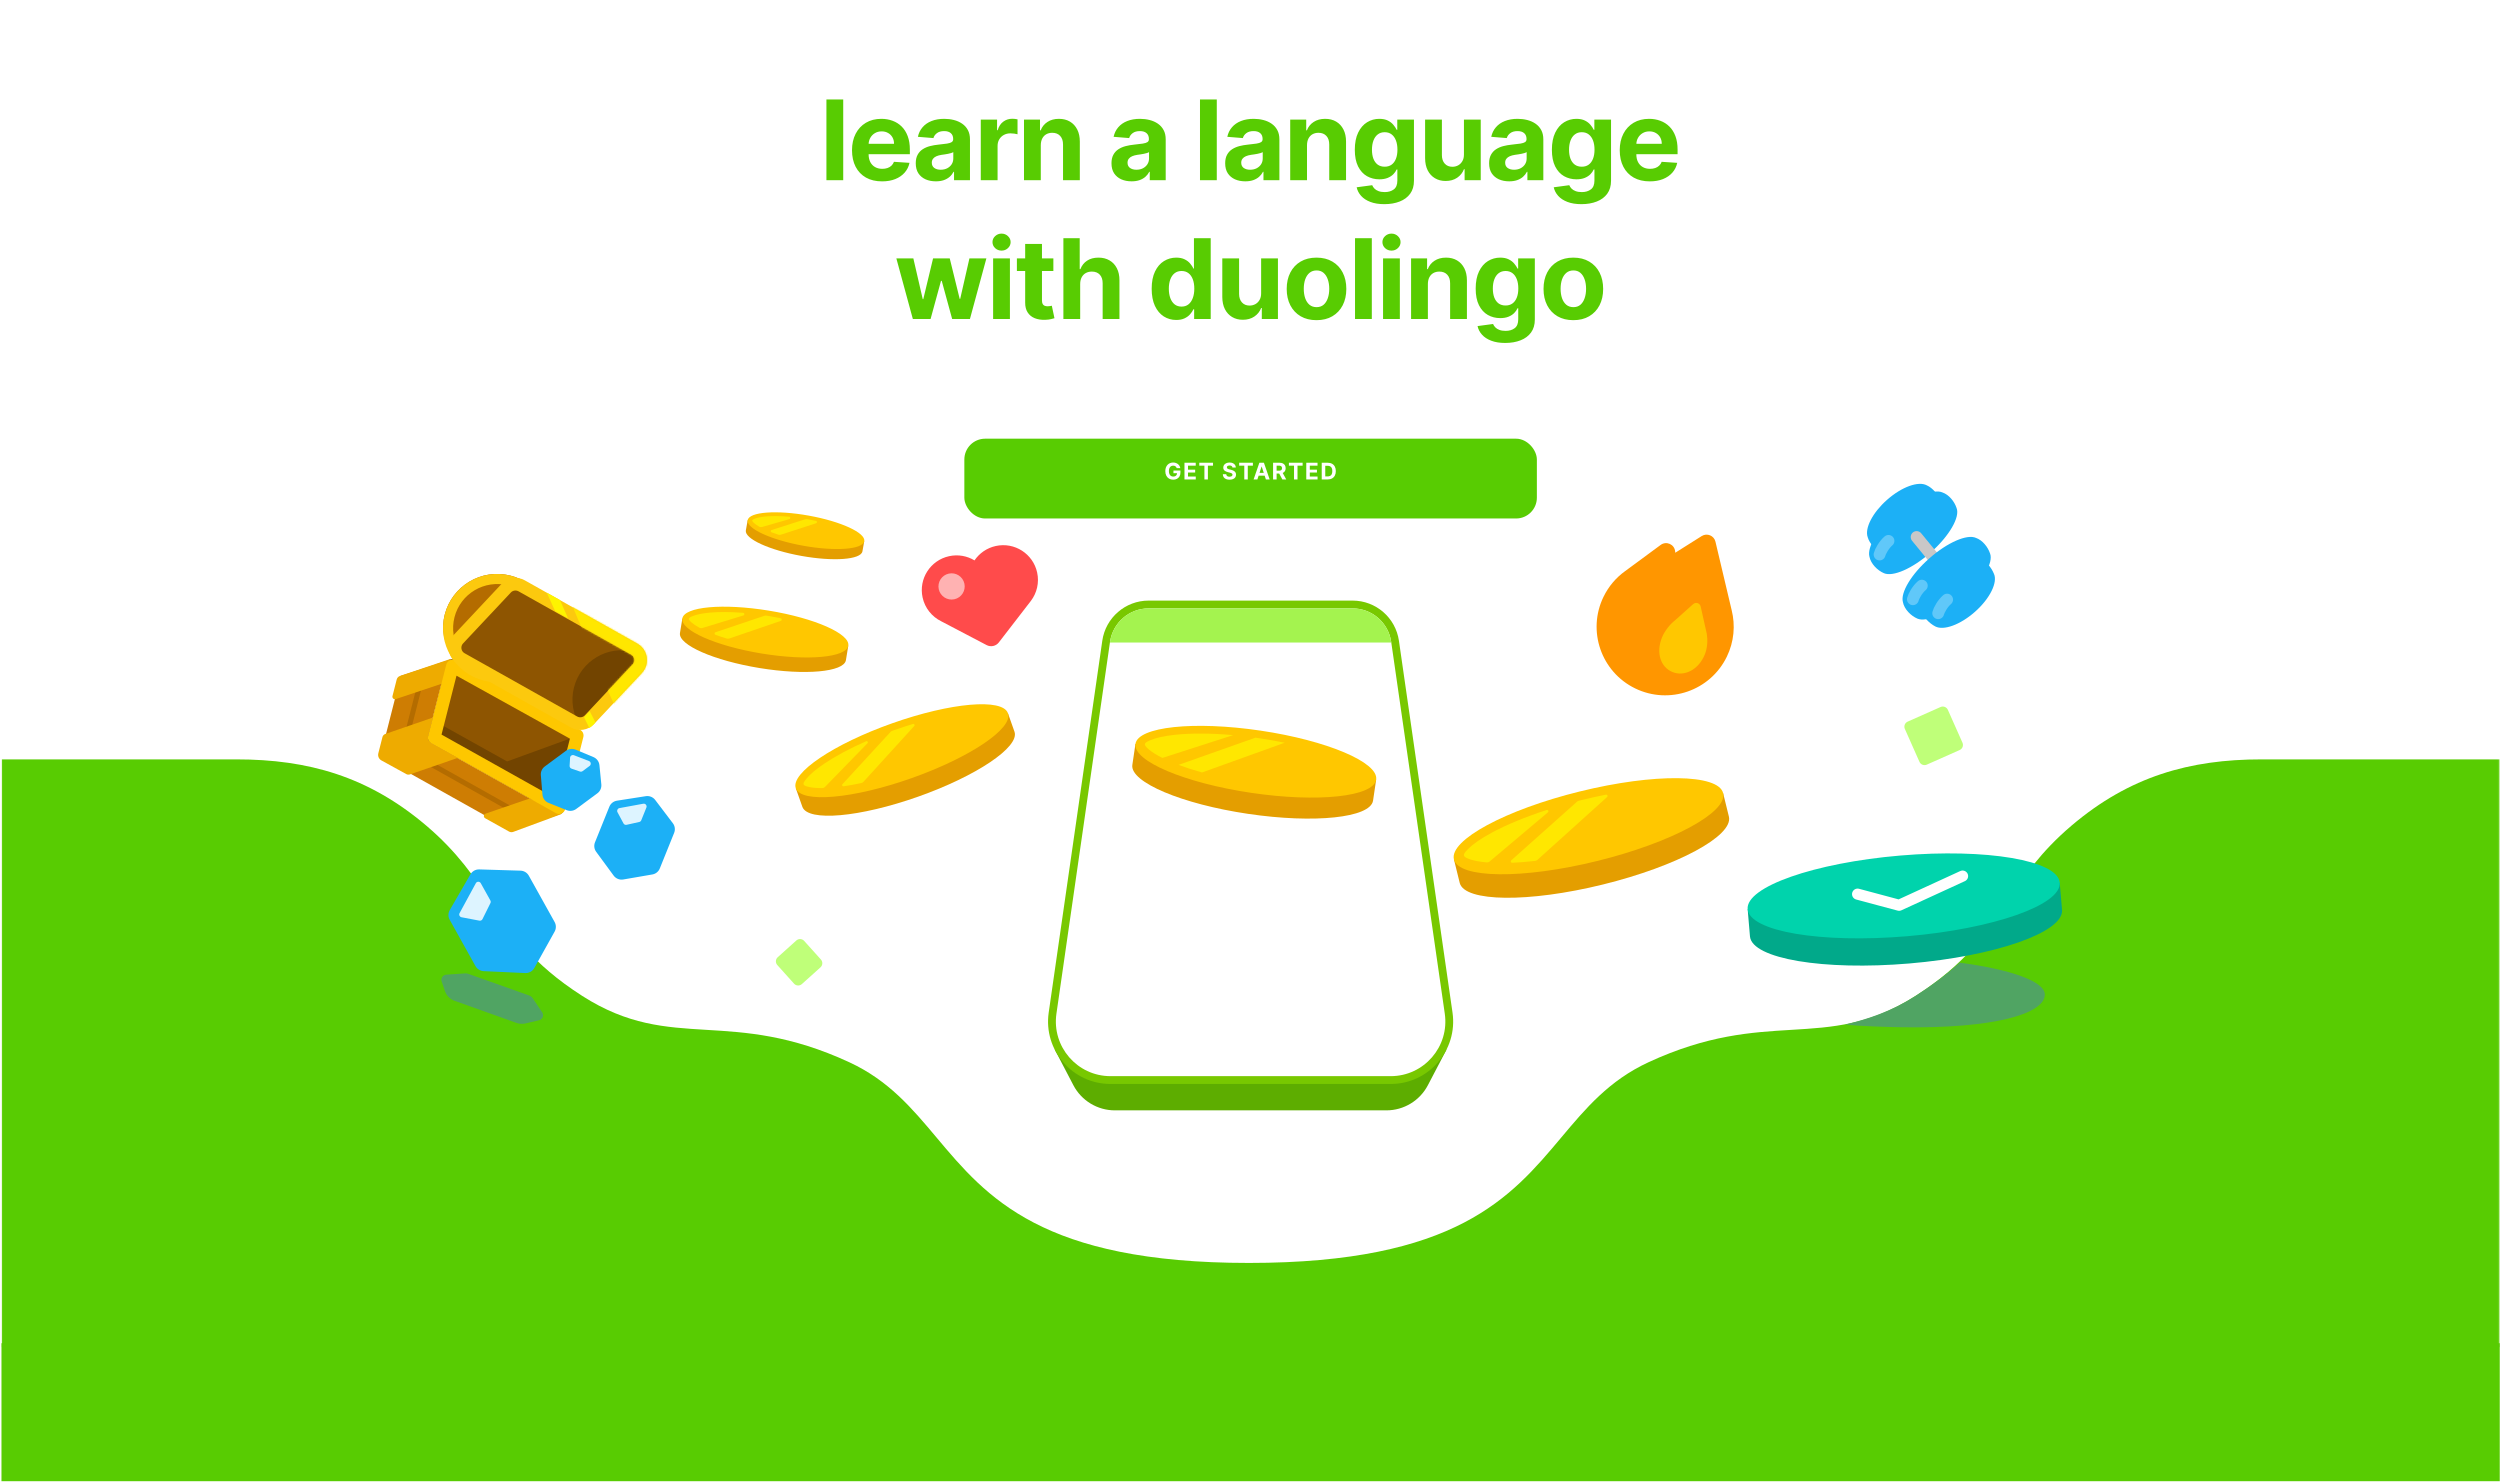 <svg width="1441" height="854" viewBox="0 0 1441 854" fill="none" xmlns="http://www.w3.org/2000/svg">
<g clip-path="url(#clip0_2001_7378)">
<path d="M486.032 57.314V103.86H476.351V57.314H486.032ZM508.417 104.542C504.826 104.542 501.735 103.814 499.145 102.36C496.569 100.89 494.584 98.814 493.19 96.133C491.796 93.436 491.099 90.246 491.099 86.564C491.099 82.974 491.796 79.822 493.19 77.11C494.584 74.398 496.546 72.284 499.076 70.769C501.622 69.254 504.607 68.496 508.031 68.496C510.334 68.496 512.478 68.867 514.463 69.61C516.463 70.337 518.205 71.436 519.69 72.905C521.19 74.375 522.357 76.224 523.19 78.451C524.023 80.663 524.44 83.254 524.44 86.224V88.883H494.963V82.883H515.326C515.326 81.489 515.023 80.254 514.417 79.178C513.811 78.102 512.97 77.261 511.895 76.655C510.834 76.034 509.599 75.724 508.19 75.724C506.72 75.724 505.417 76.064 504.281 76.746C503.16 77.413 502.281 78.314 501.645 79.451C501.008 80.572 500.682 81.822 500.667 83.201V88.905C500.667 90.633 500.985 92.125 501.622 93.383C502.273 94.64 503.19 95.61 504.372 96.292C505.554 96.974 506.955 97.314 508.576 97.314C509.652 97.314 510.637 97.163 511.531 96.86C512.425 96.557 513.19 96.102 513.826 95.496C514.463 94.89 514.948 94.148 515.281 93.269L524.235 93.86C523.781 96.011 522.849 97.89 521.44 99.496C520.046 101.087 518.243 102.33 516.031 103.223C513.834 104.102 511.296 104.542 508.417 104.542ZM539.433 104.519C537.205 104.519 535.221 104.133 533.478 103.36C531.736 102.572 530.357 101.413 529.342 99.883C528.342 98.337 527.842 96.413 527.842 94.11C527.842 92.171 528.198 90.542 528.91 89.224C529.622 87.905 530.592 86.845 531.819 86.042C533.046 85.239 534.44 84.633 536.001 84.224C537.577 83.814 539.228 83.526 540.955 83.36C542.986 83.148 544.622 82.951 545.865 82.769C547.107 82.572 548.008 82.284 548.569 81.905C549.13 81.526 549.41 80.966 549.41 80.224V80.087C549.41 78.648 548.955 77.534 548.046 76.746C547.152 75.958 545.88 75.564 544.228 75.564C542.486 75.564 541.099 75.951 540.069 76.724C539.039 77.481 538.357 78.436 538.024 79.587L529.069 78.86C529.524 76.739 530.418 74.905 531.751 73.36C533.084 71.799 534.804 70.602 536.91 69.769C539.031 68.921 541.486 68.496 544.274 68.496C546.213 68.496 548.069 68.724 549.842 69.178C551.63 69.633 553.213 70.337 554.592 71.292C555.986 72.246 557.084 73.474 557.887 74.974C558.69 76.458 559.092 78.239 559.092 80.314V103.86H549.91V99.019H549.637C549.077 100.11 548.327 101.072 547.387 101.905C546.448 102.723 545.319 103.367 544.001 103.837C542.683 104.292 541.16 104.519 539.433 104.519ZM542.205 97.837C543.63 97.837 544.887 97.557 545.978 96.996C547.069 96.421 547.925 95.648 548.546 94.678C549.168 93.708 549.478 92.61 549.478 91.383V87.678C549.175 87.875 548.758 88.057 548.228 88.224C547.713 88.375 547.13 88.519 546.478 88.655C545.827 88.776 545.175 88.89 544.524 88.996C543.872 89.087 543.281 89.171 542.751 89.246C541.615 89.413 540.622 89.678 539.774 90.042C538.925 90.405 538.266 90.898 537.796 91.519C537.327 92.125 537.092 92.883 537.092 93.792C537.092 95.11 537.569 96.117 538.524 96.814C539.493 97.496 540.721 97.837 542.205 97.837ZM565.323 103.86V68.951H574.71V75.042H575.073C575.71 72.875 576.778 71.239 578.278 70.133C579.778 69.011 581.505 68.451 583.46 68.451C583.944 68.451 584.467 68.481 585.028 68.542C585.588 68.602 586.081 68.686 586.505 68.792V77.383C586.05 77.246 585.422 77.125 584.619 77.019C583.816 76.913 583.081 76.86 582.414 76.86C580.99 76.86 579.717 77.171 578.596 77.792C577.49 78.398 576.611 79.246 575.96 80.337C575.323 81.428 575.005 82.686 575.005 84.11V103.86H565.323ZM599.912 83.678V103.86H590.231V68.951H599.458V75.11H599.867C600.64 73.08 601.935 71.474 603.753 70.292C605.572 69.095 607.776 68.496 610.367 68.496C612.791 68.496 614.905 69.026 616.708 70.087C618.511 71.148 619.912 72.663 620.912 74.633C621.912 76.587 622.412 78.921 622.412 81.633V103.86H612.731V83.36C612.746 81.224 612.2 79.557 611.094 78.36C609.988 77.148 608.466 76.542 606.526 76.542C605.223 76.542 604.072 76.822 603.072 77.383C602.087 77.943 601.314 78.761 600.753 79.837C600.208 80.898 599.928 82.178 599.912 83.678ZM652.25 104.519C650.023 104.519 648.038 104.133 646.296 103.36C644.553 102.572 643.174 101.413 642.159 99.883C641.159 98.337 640.659 96.413 640.659 94.11C640.659 92.171 641.015 90.542 641.727 89.224C642.44 87.905 643.409 86.845 644.637 86.042C645.864 85.239 647.258 84.633 648.818 84.224C650.394 83.814 652.046 83.526 653.773 83.36C655.803 83.148 657.44 82.951 658.682 82.769C659.924 82.572 660.826 82.284 661.387 81.905C661.947 81.526 662.227 80.966 662.227 80.224V80.087C662.227 78.648 661.773 77.534 660.864 76.746C659.97 75.958 658.697 75.564 657.046 75.564C655.303 75.564 653.917 75.951 652.887 76.724C651.856 77.481 651.174 78.436 650.841 79.587L641.887 78.86C642.341 76.739 643.235 74.905 644.568 73.36C645.902 71.799 647.621 70.602 649.727 69.769C651.849 68.921 654.303 68.496 657.091 68.496C659.031 68.496 660.887 68.724 662.659 69.178C664.447 69.633 666.031 70.337 667.409 71.292C668.803 72.246 669.902 73.474 670.705 74.974C671.508 76.458 671.909 78.239 671.909 80.314V103.86H662.727V99.019H662.455C661.894 100.11 661.144 101.072 660.205 101.905C659.265 102.723 658.137 103.367 656.818 103.837C655.5 104.292 653.977 104.519 652.25 104.519ZM655.023 97.837C656.447 97.837 657.705 97.557 658.796 96.996C659.887 96.421 660.743 95.648 661.364 94.678C661.985 93.708 662.296 92.61 662.296 91.383V87.678C661.993 87.875 661.576 88.057 661.046 88.224C660.531 88.375 659.947 88.519 659.296 88.655C658.644 88.776 657.993 88.89 657.341 88.996C656.69 89.087 656.099 89.171 655.568 89.246C654.432 89.413 653.44 89.678 652.591 90.042C651.743 90.405 651.084 90.898 650.614 91.519C650.144 92.125 649.909 92.883 649.909 93.792C649.909 95.11 650.387 96.117 651.341 96.814C652.311 97.496 653.538 97.837 655.023 97.837ZM701.355 57.314V103.86H691.673V57.314H701.355ZM717.785 104.519C715.558 104.519 713.573 104.133 711.831 103.36C710.088 102.572 708.709 101.413 707.694 99.883C706.694 98.337 706.194 96.413 706.194 94.11C706.194 92.171 706.55 90.542 707.262 89.224C707.975 87.905 708.944 86.845 710.172 86.042C711.399 85.239 712.793 84.633 714.353 84.224C715.929 83.814 717.581 83.526 719.308 83.36C721.338 83.148 722.975 82.951 724.217 82.769C725.459 82.572 726.361 82.284 726.922 81.905C727.482 81.526 727.762 80.966 727.762 80.224V80.087C727.762 78.648 727.308 77.534 726.399 76.746C725.505 75.958 724.232 75.564 722.581 75.564C720.838 75.564 719.452 75.951 718.422 76.724C717.391 77.481 716.709 78.436 716.376 79.587L707.422 78.86C707.876 76.739 708.77 74.905 710.103 73.36C711.437 71.799 713.156 70.602 715.262 69.769C717.384 68.921 719.838 68.496 722.626 68.496C724.566 68.496 726.422 68.724 728.194 69.178C729.982 69.633 731.566 70.337 732.944 71.292C734.338 72.246 735.437 73.474 736.24 74.974C737.043 76.458 737.444 78.239 737.444 80.314V103.86H728.262V99.019H727.99C727.429 100.11 726.679 101.072 725.74 101.905C724.8 102.723 723.672 103.367 722.353 103.837C721.035 104.292 719.512 104.519 717.785 104.519ZM720.558 97.837C721.982 97.837 723.24 97.557 724.331 96.996C725.422 96.421 726.278 95.648 726.899 94.678C727.52 93.708 727.831 92.61 727.831 91.383V87.678C727.528 87.875 727.111 88.057 726.581 88.224C726.066 88.375 725.482 88.519 724.831 88.655C724.179 88.776 723.528 88.89 722.876 88.996C722.225 89.087 721.634 89.171 721.103 89.246C719.967 89.413 718.975 89.678 718.126 90.042C717.278 90.405 716.619 90.898 716.149 91.519C715.679 92.125 715.444 92.883 715.444 93.792C715.444 95.11 715.922 96.117 716.876 96.814C717.846 97.496 719.073 97.837 720.558 97.837ZM753.357 83.678V103.86H743.676V68.951H752.903V75.11H753.312C754.085 73.08 755.38 71.474 757.198 70.292C759.017 69.095 761.221 68.496 763.812 68.496C766.236 68.496 768.35 69.026 770.153 70.087C771.956 71.148 773.357 72.663 774.357 74.633C775.357 76.587 775.857 78.921 775.857 81.633V103.86H766.176V83.36C766.191 81.224 765.645 79.557 764.539 78.36C763.433 77.148 761.911 76.542 759.971 76.542C758.668 76.542 757.517 76.822 756.517 77.383C755.532 77.943 754.759 78.761 754.198 79.837C753.653 80.898 753.373 82.178 753.357 83.678ZM797.935 117.678C794.799 117.678 792.11 117.246 789.867 116.383C787.64 115.534 785.867 114.375 784.549 112.905C783.231 111.436 782.375 109.784 781.981 107.951L790.935 106.746C791.208 107.443 791.64 108.095 792.231 108.701C792.822 109.307 793.602 109.792 794.572 110.155C795.557 110.534 796.754 110.723 798.163 110.723C800.269 110.723 802.004 110.208 803.367 109.178C804.746 108.163 805.435 106.458 805.435 104.064V97.678H805.026C804.602 98.648 803.966 99.564 803.117 100.428C802.269 101.292 801.178 101.996 799.845 102.542C798.511 103.087 796.92 103.36 795.072 103.36C792.451 103.36 790.064 102.754 787.913 101.542C785.776 100.314 784.072 98.443 782.799 95.928C781.542 93.398 780.913 90.201 780.913 86.337C780.913 82.383 781.557 79.08 782.845 76.428C784.132 73.776 785.845 71.792 787.981 70.474C790.132 69.155 792.488 68.496 795.049 68.496C797.004 68.496 798.64 68.83 799.958 69.496C801.276 70.148 802.337 70.966 803.14 71.951C803.958 72.921 804.587 73.875 805.026 74.814H805.39V68.951H815.004V104.201C815.004 107.17 814.276 109.655 812.822 111.655C811.367 113.655 809.352 115.155 806.776 116.155C804.216 117.17 801.269 117.678 797.935 117.678ZM798.14 96.087C799.701 96.087 801.019 95.701 802.095 94.928C803.185 94.14 804.019 93.019 804.595 91.564C805.185 90.095 805.481 88.337 805.481 86.292C805.481 84.246 805.193 82.474 804.617 80.974C804.042 79.458 803.208 78.284 802.117 77.451C801.026 76.617 799.701 76.201 798.14 76.201C796.549 76.201 795.208 76.633 794.117 77.496C793.026 78.345 792.201 79.526 791.64 81.042C791.079 82.557 790.799 84.307 790.799 86.292C790.799 88.307 791.079 90.049 791.64 91.519C792.216 92.974 793.042 94.102 794.117 94.905C795.208 95.693 796.549 96.087 798.14 96.087ZM843.815 88.996V68.951H853.496V103.86H844.201V97.519H843.837C843.049 99.564 841.739 101.208 839.905 102.451C838.087 103.693 835.868 104.314 833.246 104.314C830.913 104.314 828.86 103.784 827.087 102.723C825.315 101.663 823.928 100.155 822.928 98.201C821.943 96.246 821.443 93.905 821.428 91.178V68.951H831.11V89.451C831.125 91.511 831.678 93.14 832.769 94.337C833.86 95.534 835.322 96.133 837.155 96.133C838.322 96.133 839.413 95.867 840.428 95.337C841.443 94.792 842.262 93.989 842.883 92.928C843.519 91.867 843.83 90.557 843.815 88.996ZM869.915 104.519C867.688 104.519 865.703 104.133 863.961 103.36C862.218 102.572 860.839 101.413 859.824 99.883C858.824 98.337 858.324 96.413 858.324 94.11C858.324 92.171 858.68 90.542 859.392 89.224C860.105 87.905 861.074 86.845 862.302 86.042C863.529 85.239 864.923 84.633 866.483 84.224C868.059 83.814 869.711 83.526 871.438 83.36C873.468 83.148 875.105 82.951 876.347 82.769C877.589 82.572 878.491 82.284 879.052 81.905C879.612 81.526 879.892 80.966 879.892 80.224V80.087C879.892 78.648 879.438 77.534 878.529 76.746C877.635 75.958 876.362 75.564 874.711 75.564C872.968 75.564 871.582 75.951 870.552 76.724C869.521 77.481 868.839 78.436 868.506 79.587L859.552 78.86C860.006 76.739 860.9 74.905 862.233 73.36C863.567 71.799 865.286 70.602 867.392 69.769C869.514 68.921 871.968 68.496 874.756 68.496C876.696 68.496 878.552 68.724 880.324 69.178C882.112 69.633 883.696 70.337 885.074 71.292C886.468 72.246 887.567 73.474 888.37 74.974C889.173 76.458 889.574 78.239 889.574 80.314V103.86H880.392V99.019H880.12C879.559 100.11 878.809 101.072 877.87 101.905C876.93 102.723 875.802 103.367 874.483 103.837C873.165 104.292 871.642 104.519 869.915 104.519ZM872.688 97.837C874.112 97.837 875.37 97.557 876.461 96.996C877.552 96.421 878.408 95.648 879.029 94.678C879.65 93.708 879.961 92.61 879.961 91.383V87.678C879.658 87.875 879.241 88.057 878.711 88.224C878.196 88.375 877.612 88.519 876.961 88.655C876.309 88.776 875.658 88.89 875.006 88.996C874.355 89.087 873.764 89.171 873.233 89.246C872.097 89.413 871.105 89.678 870.256 90.042C869.408 90.405 868.749 90.898 868.279 91.519C867.809 92.125 867.574 92.883 867.574 93.792C867.574 95.11 868.052 96.117 869.006 96.814C869.976 97.496 871.203 97.837 872.688 97.837ZM911.533 117.678C908.397 117.678 905.707 117.246 903.465 116.383C901.237 115.534 899.465 114.375 898.147 112.905C896.828 111.436 895.972 109.784 895.578 107.951L904.533 106.746C904.806 107.443 905.237 108.095 905.828 108.701C906.419 109.307 907.2 109.792 908.169 110.155C909.154 110.534 910.351 110.723 911.76 110.723C913.866 110.723 915.601 110.208 916.965 109.178C918.344 108.163 919.033 106.458 919.033 104.064V97.678H918.624C918.2 98.648 917.563 99.564 916.715 100.428C915.866 101.292 914.775 101.996 913.442 102.542C912.109 103.087 910.518 103.36 908.669 103.36C906.048 103.36 903.662 102.754 901.51 101.542C899.374 100.314 897.669 98.443 896.397 95.928C895.139 93.398 894.51 90.201 894.51 86.337C894.51 82.383 895.154 79.08 896.442 76.428C897.73 73.776 899.442 71.792 901.578 70.474C903.73 69.155 906.086 68.496 908.647 68.496C910.601 68.496 912.237 68.83 913.556 69.496C914.874 70.148 915.934 70.966 916.737 71.951C917.556 72.921 918.184 73.875 918.624 74.814H918.987V68.951H928.601V104.201C928.601 107.17 927.874 109.655 926.419 111.655C924.965 113.655 922.95 115.155 920.374 116.155C917.813 117.17 914.866 117.678 911.533 117.678ZM911.737 96.087C913.298 96.087 914.616 95.701 915.692 94.928C916.783 94.14 917.616 93.019 918.192 91.564C918.783 90.095 919.078 88.337 919.078 86.292C919.078 84.246 918.791 82.474 918.215 80.974C917.639 79.458 916.806 78.284 915.715 77.451C914.624 76.617 913.298 76.201 911.737 76.201C910.147 76.201 908.806 76.633 907.715 77.496C906.624 78.345 905.798 79.526 905.237 81.042C904.677 82.557 904.397 84.307 904.397 86.292C904.397 88.307 904.677 90.049 905.237 91.519C905.813 92.974 906.639 94.102 907.715 94.905C908.806 95.693 910.147 96.087 911.737 96.087ZM950.935 104.542C947.344 104.542 944.253 103.814 941.662 102.36C939.086 100.89 937.101 98.814 935.707 96.133C934.314 93.436 933.617 90.246 933.617 86.564C933.617 82.974 934.314 79.822 935.707 77.11C937.101 74.398 939.064 72.284 941.594 70.769C944.139 69.254 947.124 68.496 950.548 68.496C952.851 68.496 954.995 68.867 956.98 69.61C958.98 70.337 960.723 71.436 962.207 72.905C963.707 74.375 964.874 76.224 965.707 78.451C966.541 80.663 966.957 83.254 966.957 86.224V88.883H937.48V82.883H957.844C957.844 81.489 957.541 80.254 956.935 79.178C956.329 78.102 955.488 77.261 954.412 76.655C953.351 76.034 952.117 75.724 950.707 75.724C949.238 75.724 947.935 76.064 946.798 76.746C945.677 77.413 944.798 78.314 944.162 79.451C943.526 80.572 943.2 81.822 943.185 83.201V88.905C943.185 90.633 943.503 92.125 944.139 93.383C944.791 94.64 945.707 95.61 946.889 96.292C948.071 96.974 949.473 97.314 951.094 97.314C952.17 97.314 953.154 97.163 954.048 96.86C954.942 96.557 955.707 96.102 956.344 95.496C956.98 94.89 957.465 94.148 957.798 93.269L966.753 93.86C966.298 96.011 965.367 97.89 963.957 99.496C962.564 101.087 960.761 102.33 958.548 103.223C956.351 104.102 953.814 104.542 950.935 104.542Z" fill="#58CC02"/>
<path d="M526.161 183.86L516.661 148.951H526.456L531.865 172.405H532.184L537.82 148.951H547.434L553.161 172.269H553.456L558.775 148.951H568.547L559.07 183.86H548.82L542.82 161.905H542.388L536.388 183.86H526.161ZM572.432 183.86V148.951H582.114V183.86H572.432ZM577.296 144.451C575.856 144.451 574.621 143.973 573.591 143.019C572.576 142.049 572.068 140.89 572.068 139.542C572.068 138.208 572.576 137.064 573.591 136.11C574.621 135.14 575.856 134.655 577.296 134.655C578.735 134.655 579.962 135.14 580.977 136.11C582.008 137.064 582.523 138.208 582.523 139.542C582.523 140.89 582.008 142.049 580.977 143.019C579.962 143.973 578.735 144.451 577.296 144.451ZM607.158 148.951V156.223H586.135V148.951H607.158ZM590.908 140.587H600.59V173.133C600.59 174.027 600.726 174.723 600.999 175.223C601.271 175.708 601.65 176.049 602.135 176.246C602.635 176.443 603.211 176.542 603.862 176.542C604.317 176.542 604.771 176.504 605.226 176.428C605.68 176.337 606.029 176.269 606.271 176.223L607.794 183.428C607.309 183.58 606.627 183.754 605.749 183.951C604.87 184.163 603.802 184.292 602.544 184.337C600.211 184.428 598.165 184.117 596.408 183.405C594.665 182.693 593.309 181.587 592.34 180.087C591.37 178.587 590.893 176.693 590.908 174.405V140.587ZM622.616 163.678V183.86H612.935V137.314H622.344V155.11H622.753C623.541 153.049 624.813 151.436 626.571 150.269C628.328 149.087 630.533 148.496 633.185 148.496C635.609 148.496 637.722 149.027 639.525 150.087C641.344 151.133 642.753 152.64 643.753 154.61C644.768 156.564 645.268 158.905 645.253 161.633V183.86H635.571V163.36C635.586 161.208 635.041 159.534 633.935 158.337C632.844 157.14 631.313 156.542 629.344 156.542C628.025 156.542 626.859 156.822 625.844 157.383C624.844 157.943 624.056 158.761 623.48 159.837C622.919 160.898 622.632 162.178 622.616 163.678ZM677.988 184.428C675.337 184.428 672.935 183.746 670.784 182.383C668.647 181.004 666.95 178.981 665.693 176.314C664.45 173.633 663.829 170.345 663.829 166.451C663.829 162.451 664.473 159.125 665.761 156.473C667.049 153.807 668.761 151.814 670.897 150.496C673.049 149.163 675.405 148.496 677.965 148.496C679.92 148.496 681.549 148.83 682.852 149.496C684.17 150.148 685.231 150.966 686.034 151.951C686.852 152.92 687.473 153.875 687.897 154.814H688.193V137.314H697.852V183.86H688.306V178.269H687.897C687.443 179.239 686.799 180.201 685.965 181.155C685.147 182.095 684.079 182.875 682.761 183.496C681.458 184.117 679.867 184.428 677.988 184.428ZM681.056 176.723C682.617 176.723 683.935 176.299 685.011 175.451C686.102 174.587 686.935 173.383 687.511 171.837C688.102 170.292 688.397 168.481 688.397 166.405C688.397 164.33 688.109 162.527 687.534 160.996C686.958 159.466 686.125 158.284 685.034 157.451C683.943 156.617 682.617 156.201 681.056 156.201C679.465 156.201 678.125 156.633 677.034 157.496C675.943 158.36 675.117 159.557 674.556 161.087C673.996 162.617 673.715 164.39 673.715 166.405C673.715 168.436 673.996 170.231 674.556 171.792C675.132 173.337 675.958 174.549 677.034 175.428C678.125 176.292 679.465 176.723 681.056 176.723ZM726.918 168.996V148.951H736.6V183.86H727.305V177.519H726.941C726.153 179.564 724.843 181.208 723.009 182.451C721.191 183.693 718.971 184.314 716.35 184.314C714.017 184.314 711.964 183.784 710.191 182.723C708.418 181.663 707.032 180.155 706.032 178.201C705.047 176.246 704.547 173.905 704.532 171.178V148.951H714.214V169.451C714.229 171.511 714.782 173.14 715.873 174.337C716.964 175.534 718.426 176.133 720.259 176.133C721.426 176.133 722.517 175.867 723.532 175.337C724.547 174.792 725.365 173.989 725.987 172.928C726.623 171.867 726.934 170.557 726.918 168.996ZM758.837 184.542C755.307 184.542 752.254 183.792 749.678 182.292C747.118 180.777 745.14 178.67 743.746 175.973C742.352 173.261 741.655 170.117 741.655 166.542C741.655 162.936 742.352 159.784 743.746 157.087C745.14 154.375 747.118 152.269 749.678 150.769C752.254 149.254 755.307 148.496 758.837 148.496C762.368 148.496 765.413 149.254 767.974 150.769C770.549 152.269 772.534 154.375 773.928 157.087C775.322 159.784 776.019 162.936 776.019 166.542C776.019 170.117 775.322 173.261 773.928 175.973C772.534 178.67 770.549 180.777 767.974 182.292C765.413 183.792 762.368 184.542 758.837 184.542ZM758.883 177.042C760.489 177.042 761.83 176.587 762.905 175.678C763.981 174.754 764.792 173.496 765.337 171.905C765.898 170.314 766.178 168.504 766.178 166.473C766.178 164.443 765.898 162.633 765.337 161.042C764.792 159.451 763.981 158.193 762.905 157.269C761.83 156.345 760.489 155.883 758.883 155.883C757.262 155.883 755.898 156.345 754.792 157.269C753.701 158.193 752.875 159.451 752.315 161.042C751.769 162.633 751.496 164.443 751.496 166.473C751.496 168.504 751.769 170.314 752.315 171.905C752.875 173.496 753.701 174.754 754.792 175.678C755.898 176.587 757.262 177.042 758.883 177.042ZM790.716 137.314V183.86H781.035V137.314H790.716ZM797.192 183.86V148.951H806.874V183.86H797.192ZM802.056 144.451C800.616 144.451 799.381 143.973 798.351 143.019C797.336 142.049 796.828 140.89 796.828 139.542C796.828 138.208 797.336 137.064 798.351 136.11C799.381 135.14 800.616 134.655 802.056 134.655C803.495 134.655 804.722 135.14 805.738 136.11C806.768 137.064 807.283 138.208 807.283 139.542C807.283 140.89 806.768 142.049 805.738 143.019C804.722 143.973 803.495 144.451 802.056 144.451ZM823.031 163.678V183.86H813.35V148.951H822.577V155.11H822.986C823.759 153.08 825.054 151.473 826.872 150.292C828.69 149.095 830.895 148.496 833.486 148.496C835.91 148.496 838.024 149.027 839.827 150.087C841.63 151.148 843.031 152.663 844.031 154.633C845.031 156.587 845.531 158.92 845.531 161.633V183.86H835.85V163.36C835.865 161.223 835.319 159.557 834.213 158.36C833.107 157.148 831.584 156.542 829.645 156.542C828.342 156.542 827.19 156.822 826.19 157.383C825.206 157.943 824.433 158.761 823.872 159.837C823.327 160.898 823.047 162.178 823.031 163.678ZM867.609 197.678C864.473 197.678 861.784 197.246 859.541 196.383C857.314 195.534 855.541 194.375 854.223 192.905C852.905 191.436 852.049 189.784 851.655 187.951L860.609 186.746C860.882 187.443 861.314 188.095 861.905 188.701C862.496 189.307 863.276 189.792 864.246 190.155C865.231 190.534 866.428 190.723 867.837 190.723C869.943 190.723 871.678 190.208 873.041 189.178C874.42 188.163 875.109 186.458 875.109 184.064V177.678H874.7C874.276 178.648 873.64 179.564 872.791 180.428C871.943 181.292 870.852 181.996 869.518 182.542C868.185 183.087 866.594 183.36 864.746 183.36C862.124 183.36 859.738 182.754 857.587 181.542C855.45 180.314 853.746 178.443 852.473 175.928C851.215 173.398 850.587 170.201 850.587 166.337C850.587 162.383 851.231 159.08 852.518 156.428C853.806 153.777 855.518 151.792 857.655 150.473C859.806 149.155 862.162 148.496 864.723 148.496C866.678 148.496 868.314 148.83 869.632 149.496C870.95 150.148 872.011 150.966 872.814 151.951C873.632 152.92 874.261 153.875 874.7 154.814H875.064V148.951H884.678V184.201C884.678 187.17 883.95 189.655 882.496 191.655C881.041 193.655 879.026 195.155 876.45 196.155C873.89 197.17 870.943 197.678 867.609 197.678ZM867.814 176.087C869.374 176.087 870.693 175.701 871.768 174.928C872.859 174.14 873.693 173.019 874.268 171.564C874.859 170.095 875.155 168.337 875.155 166.292C875.155 164.246 874.867 162.473 874.291 160.973C873.715 159.458 872.882 158.284 871.791 157.451C870.7 156.617 869.374 156.201 867.814 156.201C866.223 156.201 864.882 156.633 863.791 157.496C862.7 158.345 861.874 159.527 861.314 161.042C860.753 162.557 860.473 164.307 860.473 166.292C860.473 168.307 860.753 170.049 861.314 171.519C861.89 172.973 862.715 174.102 863.791 174.905C864.882 175.693 866.223 176.087 867.814 176.087ZM906.875 184.542C903.344 184.542 900.291 183.792 897.716 182.292C895.155 180.777 893.178 178.67 891.784 175.973C890.39 173.261 889.693 170.117 889.693 166.542C889.693 162.936 890.39 159.784 891.784 157.087C893.178 154.375 895.155 152.269 897.716 150.769C900.291 149.254 903.344 148.496 906.875 148.496C910.405 148.496 913.451 149.254 916.011 150.769C918.587 152.269 920.572 154.375 921.966 157.087C923.36 159.784 924.057 162.936 924.057 166.542C924.057 170.117 923.36 173.261 921.966 175.973C920.572 178.67 918.587 180.777 916.011 182.292C913.451 183.792 910.405 184.542 906.875 184.542ZM906.92 177.042C908.526 177.042 909.867 176.587 910.943 175.678C912.019 174.754 912.829 173.496 913.375 171.905C913.935 170.314 914.216 168.504 914.216 166.473C914.216 164.443 913.935 162.633 913.375 161.042C912.829 159.451 912.019 158.193 910.943 157.269C909.867 156.345 908.526 155.883 906.92 155.883C905.299 155.883 903.935 156.345 902.829 157.269C901.738 158.193 900.913 159.451 900.352 161.042C899.807 162.633 899.534 164.443 899.534 166.473C899.534 168.504 899.807 170.314 900.352 171.905C900.913 173.496 901.738 174.754 902.829 175.678C903.935 176.587 905.299 177.042 906.92 177.042Z" fill="#58CC02"/>
<g filter="url(#filter0_d_2001_7378)">
<rect x="555.85" y="248.86" width="330" height="46" rx="12" fill="#58CC02"/>
</g>
<g clip-path="url(#clip1_2001_7378)">
<path d="M678.243 269.842C678.177 269.613 678.084 269.411 677.965 269.236C677.846 269.057 677.7 268.906 677.528 268.784C677.358 268.659 677.164 268.563 676.945 268.497C676.728 268.431 676.489 268.399 676.225 268.399C675.733 268.399 675.3 268.521 674.927 268.765C674.557 269.01 674.269 269.366 674.062 269.833C673.855 270.297 673.752 270.864 673.752 271.535C673.752 272.206 673.854 272.777 674.057 273.247C674.261 273.717 674.55 274.076 674.923 274.324C675.296 274.568 675.736 274.69 676.244 274.69C676.705 274.69 677.098 274.609 677.424 274.446C677.753 274.28 678.004 274.046 678.177 273.745C678.352 273.444 678.44 273.089 678.44 272.678L678.854 272.739H676.371V271.206H680.401V272.419C680.401 273.266 680.222 273.993 679.865 274.601C679.508 275.206 679.015 275.673 678.388 276.002C677.761 276.329 677.043 276.492 676.235 276.492C675.332 276.492 674.539 276.292 673.855 275.894C673.172 275.493 672.639 274.924 672.256 274.187C671.877 273.447 671.687 272.57 671.687 271.554C671.687 270.773 671.8 270.077 672.026 269.466C672.255 268.852 672.574 268.331 672.985 267.905C673.396 267.478 673.874 267.154 674.419 266.931C674.965 266.709 675.556 266.598 676.192 266.598C676.738 266.598 677.246 266.677 677.716 266.837C678.186 266.994 678.603 267.217 678.967 267.505C679.334 267.794 679.633 268.137 679.865 268.535C680.097 268.93 680.246 269.366 680.312 269.842H678.243ZM682.73 276.36V266.729H689.22V268.408H684.767V270.703H688.886V272.382H684.767V274.681H689.239V276.36H682.73ZM691.272 268.408V266.729H699.181V268.408H696.233V276.36H694.22V268.408H691.272ZM710.373 269.499C710.336 269.12 710.174 268.825 709.889 268.615C709.604 268.405 709.217 268.3 708.728 268.3C708.395 268.3 708.115 268.347 707.886 268.441C707.657 268.532 707.481 268.659 707.359 268.822C707.24 268.985 707.18 269.17 707.18 269.377C707.174 269.549 707.21 269.7 707.289 269.828C707.37 269.957 707.481 270.068 707.622 270.162C707.764 270.253 707.927 270.333 708.111 270.402C708.296 270.468 708.494 270.524 708.704 270.571L709.569 270.778C709.989 270.872 710.375 270.997 710.726 271.154C711.077 271.311 711.381 271.504 711.638 271.733C711.895 271.961 712.094 272.231 712.236 272.541C712.38 272.852 712.453 273.208 712.457 273.609C712.453 274.198 712.303 274.709 712.005 275.142C711.71 275.571 711.284 275.905 710.726 276.144C710.171 276.379 709.502 276.496 708.718 276.496C707.941 276.496 707.263 276.377 706.687 276.139C706.113 275.901 705.665 275.548 705.342 275.081C705.022 274.611 704.854 274.029 704.839 273.336H706.809C706.831 273.659 706.923 273.929 707.086 274.145C707.253 274.358 707.474 274.52 707.749 274.629C708.028 274.736 708.343 274.789 708.695 274.789C709.039 274.789 709.339 274.739 709.593 274.639C709.85 274.538 710.049 274.399 710.19 274.22C710.331 274.042 710.402 273.836 710.402 273.604C710.402 273.388 710.337 273.206 710.209 273.059C710.083 272.911 709.898 272.786 709.654 272.683C709.413 272.579 709.116 272.485 708.765 272.4L707.716 272.137C706.905 271.94 706.263 271.631 705.793 271.211C705.323 270.791 705.089 270.225 705.092 269.513C705.089 268.93 705.245 268.421 705.558 267.985C705.875 267.549 706.309 267.209 706.861 266.964C707.412 266.72 708.039 266.598 708.742 266.598C709.456 266.598 710.08 266.72 710.613 266.964C711.149 267.209 711.566 267.549 711.864 267.985C712.162 268.421 712.316 268.925 712.325 269.499H710.373ZM714.259 268.408V266.729H722.169V268.408H719.221V276.36H717.208V268.408H714.259ZM724.755 276.36H722.573L725.897 266.729H728.521L731.841 276.36H729.659L727.247 268.93H727.172L724.755 276.36ZM724.618 272.574H729.772V274.164H724.618V272.574ZM733.801 276.36V266.729H737.6C738.327 266.729 738.948 266.859 739.462 267.119C739.98 267.377 740.373 267.742 740.643 268.215C740.915 268.685 741.052 269.239 741.052 269.875C741.052 270.515 740.914 271.065 740.638 271.526C740.362 271.983 739.962 272.335 739.439 272.579C738.918 272.824 738.288 272.946 737.548 272.946H735.004V271.309H737.219C737.608 271.309 737.931 271.256 738.188 271.15C738.445 271.043 738.636 270.883 738.762 270.67C738.89 270.457 738.954 270.192 738.954 269.875C738.954 269.555 738.89 269.286 738.762 269.066C738.636 268.847 738.443 268.681 738.183 268.568C737.926 268.452 737.602 268.394 737.21 268.394H735.837V276.36H733.801ZM739.001 271.977L741.395 276.36H739.147L736.805 271.977H739.001ZM742.924 268.408V266.729H750.833V268.408H747.885V276.36H745.872V268.408H742.924ZM752.936 276.36V266.729H759.426V268.408H754.972V270.703H759.092V272.382H754.972V274.681H759.444V276.36H752.936ZM765.258 276.36H761.844V266.729H765.287C766.255 266.729 767.089 266.922 767.788 267.308C768.487 267.69 769.025 268.24 769.401 268.958C769.781 269.676 769.97 270.535 769.97 271.535C769.97 272.538 769.781 273.4 769.401 274.121C769.025 274.843 768.484 275.396 767.779 275.781C767.077 276.167 766.236 276.36 765.258 276.36ZM763.881 274.615H765.174C765.776 274.615 766.282 274.509 766.693 274.295C767.106 274.079 767.417 273.745 767.624 273.294C767.834 272.839 767.939 272.253 767.939 271.535C767.939 270.823 767.834 270.242 767.624 269.79C767.417 269.339 767.108 269.007 766.697 268.794C766.287 268.58 765.78 268.474 765.178 268.474H763.881V274.615Z" fill="white"/>
</g>
<g clip-path="url(#clip2_2001_7378)">
<g clip-path="url(#clip3_2001_7378)">
<g clip-path="url(#clip4_2001_7378)">
<mask id="mask0_2001_7378" style="mask-type:luminance" maskUnits="userSpaceOnUse" x="0" y="-19" width="1441" height="796">
<path d="M1440.85 -18.08H0.85V776.92H1440.85V-18.08Z" fill="white"/>
</mask>
<g mask="url(#mask0_2001_7378)">
<path d="M539.829 655.678C525.697 638.836 512.221 622.774 489.519 612.271C455.484 596.523 430.214 594.997 407.192 593.608C383.337 592.167 361.894 590.873 335.611 574.052C306.561 555.46 294.831 537.848 282.775 519.745C273.398 505.665 263.823 491.288 245.746 475.923C212.31 447.502 177.574 437.705 136.256 437.705H-1.124V776.507H1440.85V437.705H1303.47C1262.15 437.705 1227.42 447.502 1193.98 475.923C1175.9 491.288 1166.33 505.665 1156.95 519.745C1144.89 537.847 1133.16 555.46 1104.11 574.052C1077.83 590.873 1056.39 592.167 1032.53 593.608C1009.51 594.997 984.241 596.523 950.206 612.271C927.504 622.774 914.028 638.836 899.896 655.678C870.946 690.18 839.247 727.959 719.862 727.959C600.478 727.959 568.779 690.18 539.829 655.678Z" fill="#58CC02"/>
<path d="M261.975 576.853L297.77 589.63C299.4 590.212 301.163 590.312 302.848 589.917L310.703 588.078C312.748 587.599 313.68 585.222 312.506 583.48L307.02 575.341C306.542 574.632 305.85 574.095 305.044 573.808L269.831 561.281C269.316 561.097 268.769 561.022 268.223 561.058L257.219 561.796C255.247 561.928 253.938 563.895 254.582 565.764L256.492 571.308C257.382 573.894 259.4 575.934 261.975 576.853Z" fill="#50A463"/>
<path d="M607.93 604.915L618.696 625.517C623.352 634.427 632.573 640.012 642.626 640.012H799.104C809.157 640.012 818.378 634.427 823.034 625.517L833.8 604.915L724.719 601.827V601.609L720.865 601.718L717.011 601.609V601.827L607.93 604.915Z" fill="#5DAD00"/>
<path d="M640.102 624.796H801.598C823.523 624.796 840.356 605.362 837.229 583.661L806.341 369.327C804.427 356.041 793.041 346.179 779.617 346.179H662.083C648.659 346.179 637.273 356.041 635.359 369.327L604.47 583.661C601.343 605.362 618.177 624.796 640.102 624.796Z" fill="#78C800"/>
<path d="M832.776 584.302C835.512 603.291 820.783 620.296 801.598 620.296H640.102C620.917 620.296 606.188 603.291 608.924 584.302L639.813 369.969C641.408 358.897 650.896 350.679 662.083 350.679H779.617C790.804 350.679 800.292 358.897 801.887 369.969L832.776 584.302Z" fill="white"/>
<path d="M801.945 370.366H639.755L639.813 369.969C641.408 358.897 650.896 350.678 662.083 350.678H779.617C790.804 350.678 800.292 358.897 801.887 369.969L801.945 370.366Z" fill="#A4F34F"/>
<path d="M936.701 329.208L957.217 314.088C960.513 311.658 965.197 313.771 965.558 317.85L965.625 318.597L980.878 308.978C983.924 307.057 987.956 308.705 988.785 312.209L998.149 351.768C1000.3 360.434 999.543 369.874 995.337 378.533C985.804 398.16 962.165 406.343 942.537 396.81C922.911 387.276 914.729 363.637 924.262 344.01C927.226 337.906 931.554 332.91 936.701 329.208Z" fill="#FF9600"/>
<path d="M975.958 348.195C977.452 346.859 979.831 347.623 980.268 349.578L983.803 365.365C984.371 368.831 984.213 373.438 982.642 377.274C978.994 386.185 970.77 390.128 963.986 387.35C957.202 384.573 954.355 376.259 958.003 367.348C959.521 363.642 962.703 359.688 965.418 357.619L975.958 348.195Z" fill="#FFC700"/>
<path d="M1100.59 555.345C1150.11 551.135 1189.4 537.374 1188.57 524.565C1188.56 524.525 1188.56 524.485 1188.56 524.445L1187.22 508.778L1163.75 510.774C1146.91 507.51 1122.97 506.598 1096.64 508.837C1070.31 511.075 1046.87 516.014 1030.82 522.074L1007.35 524.07L1008.69 539.857C1010.03 552.623 1051.08 559.554 1100.59 555.345Z" fill="#01A98A"/>
<path d="M1187.22 508.741C1188.31 521.584 1148.93 535.418 1099.26 539.641C1049.59 543.864 1008.44 536.876 1007.34 524.033C1006.25 511.19 1045.63 497.356 1095.31 493.133C1144.98 488.91 1186.13 495.898 1187.22 508.741Z" fill="#00D3AC"/>
<path d="M1070.71 515.382L1094.64 521.792L1131.23 504.98" stroke="white" stroke-width="6.4" stroke-linecap="round" stroke-linejoin="round"/>
<path d="M923.894 509.835C966.605 499.318 999.057 481.86 996.557 470.776C996.55 470.742 996.541 470.707 996.533 470.673L993.205 457.158L972.956 462.146C957.779 461.618 936.725 464.127 914.015 469.719C891.304 475.312 871.492 482.866 858.295 490.382L838.048 495.369L841.402 508.986C844.335 519.963 881.182 520.354 923.894 509.835Z" fill="#E49E00"/>
<path d="M993.197 457.127C995.926 468.205 963.404 485.74 920.558 496.291C877.713 506.843 840.769 506.416 838.041 495.337C835.312 484.259 867.834 466.725 910.68 456.174C953.525 445.622 990.469 446.049 993.197 457.127Z" fill="#FFC700"/>
<path d="M791.415 461.55C789.759 471.385 757.589 474.772 719.395 469.109C681.2 463.445 651.398 450.87 652.667 440.978L654.472 428.801L672.579 431.485C685.799 429.77 704.405 430.222 724.714 433.234C745.024 436.245 762.959 441.211 775.113 446.688L793.22 449.373L791.428 461.458C791.424 461.488 791.42 461.52 791.415 461.55Z" fill="#E49E00"/>
<path d="M726.51 421.122C764.797 426.799 794.692 439.445 793.224 449.345C791.756 459.244 759.478 462.672 721.19 456.995C682.903 451.318 653.008 438.672 654.476 428.772C655.944 418.873 688.222 415.444 726.51 421.122Z" fill="#FFC700"/>
<path d="M692.845 445.246C687.911 443.875 683.365 442.403 679.3 440.876L723.639 425.201C724.376 425.304 725.115 425.409 725.857 425.519C730.919 426.27 735.818 427.143 740.502 428.112L692.845 445.246ZM677.305 423.527C686.375 422.564 697.92 422.575 710.779 423.724L670.001 436.867C666.659 435.191 664.065 433.553 662.244 432.032C660.025 430.179 659.841 429.381 659.907 428.935C660 428.308 660.381 427.778 663.042 426.648C666.213 425.302 671.018 424.195 677.305 423.527Z" fill="#FFE700"/>
<path d="M892.208 468.246C892.874 467.685 892.293 466.627 891.464 466.897C878.996 470.945 868.166 475.466 859.844 479.952C853.504 483.371 848.914 486.612 846.153 489.399C843.836 491.739 843.664 492.464 843.836 493.163C843.959 493.663 844.498 494.425 847.637 495.421C850.012 496.174 853.122 496.748 856.922 497.087C857.549 497.144 858.171 496.942 858.653 496.536L892.208 468.246Z" fill="#FFE700"/>
<path d="M871.074 495.92C870.518 496.417 870.884 497.334 871.63 497.301C875.75 497.121 880.175 496.763 884.845 496.228C885.339 496.172 885.802 495.961 886.171 495.629L926.341 459.406C926.941 458.865 926.454 457.883 925.662 458.039C921.178 458.921 916.575 459.939 911.891 461.092C911.251 461.25 910.615 461.409 909.982 461.569C909.609 461.663 909.266 461.848 908.978 462.103L871.074 495.92Z" fill="#FFE700"/>
<path d="M461.943 320.435C480.441 323.764 496.144 322.6 497.097 317.84C497.1 317.825 497.102 317.81 497.105 317.795L498.158 311.943L489.389 310.364C483.558 307.516 474.906 304.831 465.069 303.061C455.234 301.29 446.188 300.79 439.731 301.426L430.961 299.848L429.899 305.745C429.133 310.539 443.445 317.106 461.943 320.435Z" fill="#E49E00"/>
<path d="M498.161 311.929C497.297 316.727 481.554 317.908 462.998 314.569C444.442 311.229 430.1 304.632 430.963 299.834C431.827 295.036 447.569 293.854 466.126 297.194C484.681 300.535 499.024 307.131 498.161 311.929Z" fill="#FFC700"/>
<path d="M455.028 299.206C455.781 298.989 455.69 297.923 454.908 297.853C450.078 297.422 445.726 297.356 442.149 297.625C439.08 297.856 436.726 298.322 435.162 298.929C433.851 299.439 433.657 299.691 433.603 299.995C433.564 300.211 433.641 300.602 434.693 301.537C435.413 302.176 436.391 302.863 437.623 303.574C438.114 303.858 438.7 303.918 439.244 303.76L455.028 299.206Z" fill="#FFE700"/>
<path d="M444.741 305.496C444.101 305.7 444.069 306.583 444.696 306.819C445.963 307.298 447.309 307.766 448.727 308.219C449.153 308.355 449.613 308.351 450.038 308.213L470.397 301.596C471.088 301.371 471.047 300.392 470.337 300.237C468.843 299.912 467.309 299.607 465.742 299.325C465.557 299.291 465.372 299.259 465.187 299.226C464.846 299.166 464.495 299.191 464.165 299.296L444.741 305.496Z" fill="#FFE700"/>
<path d="M437.736 385.049C464.068 389.362 486.332 387.361 487.579 380.583C487.583 380.561 487.586 380.539 487.589 380.519L488.955 372.187L476.471 370.142C468.131 366.23 455.79 362.611 441.788 360.317C427.787 358.023 414.936 357.515 405.783 358.561L393.301 356.517L391.925 364.911C390.944 371.734 411.405 380.735 437.736 385.049Z" fill="#E49E00"/>
<path d="M488.957 372.168C487.838 378.997 465.519 381.026 439.105 376.699C412.691 372.371 392.184 363.326 393.303 356.497C394.422 349.668 416.743 347.639 443.157 351.967C469.571 356.294 490.076 365.338 488.957 372.168Z" fill="#FFC700"/>
<path d="M428.494 354.75C429.328 354.495 429.207 353.306 428.338 353.236C421.036 352.648 414.47 352.627 409.133 353.112C404.781 353.507 401.45 354.223 399.245 355.12C397.394 355.873 397.125 356.235 397.054 356.666C397.003 356.974 397.122 357.528 398.636 358.831C399.717 359.762 401.202 360.761 403.079 361.791C403.631 362.093 404.282 362.15 404.885 361.966L428.494 354.75Z" fill="#FFE700"/>
<path d="M412.408 364.421C411.701 364.66 411.679 365.644 412.38 365.9C414.413 366.646 416.596 367.37 418.91 368.066C419.386 368.209 419.895 368.197 420.365 368.035L450.065 357.864C450.829 357.602 450.766 356.512 449.975 356.349C447.604 355.861 445.16 355.409 442.659 354.999C442.342 354.947 442.026 354.896 441.709 354.846C441.329 354.786 440.94 354.82 440.575 354.943L412.408 364.421Z" fill="#FFE700"/>
<path d="M529.206 459.2C562.866 447.289 587.685 430.593 584.779 421.84C584.77 421.812 584.76 421.785 584.75 421.758L580.981 411.108L565.024 416.755C552.722 417.542 535.916 421.251 518.018 427.585C500.12 433.918 484.722 441.605 474.662 448.73L458.706 454.377L462.503 465.108C465.75 473.741 495.546 471.111 529.206 459.2Z" fill="#E49E00"/>
<path d="M580.973 411.083C584.063 419.813 559.195 436.576 525.429 448.525C491.663 460.473 461.786 463.083 458.697 454.352C455.607 445.622 480.476 428.858 514.241 416.91C548.007 404.962 577.884 402.352 580.973 411.083Z" fill="#FFC700"/>
<path d="M500.044 428.387C500.591 427.825 499.977 426.931 499.259 427.247C489.646 431.473 481.374 435.938 475.08 440.181C470.231 443.449 466.784 446.435 464.777 448.908C463.092 450.983 463.01 451.582 463.205 452.133C463.344 452.526 463.841 453.099 466.456 453.652C468.416 454.068 470.947 454.282 474.003 454.258C474.57 454.253 475.109 454.016 475.504 453.611L500.044 428.387Z" fill="#FFE700"/>
<path d="M485.559 452.039C485.104 452.534 485.513 453.321 486.179 453.226C489.416 452.756 492.875 452.129 496.508 451.344C496.946 451.25 497.343 451.02 497.644 450.69L526.981 418.454C527.47 417.916 526.947 417.08 526.251 417.291C522.777 418.344 519.221 419.51 515.613 420.786C515.126 420.958 514.64 421.132 514.157 421.307C513.832 421.423 513.54 421.619 513.306 421.874L485.559 452.039Z" fill="#FFE700"/>
<path d="M561.701 323.015C557.469 320.452 552.284 319.444 547.068 320.584C536.268 322.941 529.426 333.608 531.783 344.407C533.134 350.592 537.209 355.479 542.474 358.084L568.687 371.83C571.096 373.093 574.063 372.444 575.725 370.292L594.261 346.28C597.633 341.787 599.105 335.909 597.812 329.99C595.454 319.191 584.787 312.347 573.989 314.706C568.773 315.844 564.48 318.921 561.701 323.015Z" fill="#FF4B4B"/>
<path d="M555.88 336.406C556.771 340.486 554.185 344.517 550.104 345.409C546.023 346.3 541.992 343.713 541.101 339.633C540.209 335.551 542.796 331.521 546.877 330.63C550.958 329.738 554.988 332.324 555.88 336.406Z" fill="#FFB2B2"/>
<path d="M335.815 424.461C336.139 423.184 335.566 421.847 334.417 421.201L261.718 380.344C260.045 379.404 257.936 380.308 257.463 382.167L246.605 424.867C246.281 426.145 246.853 427.482 248.003 428.128L320.701 468.985C322.375 469.925 324.483 469.022 324.957 467.163L335.815 424.461Z" fill="#8E5501"/>
<path d="M332.347 424.305L292.293 438.895L253.34 417.163L251.182 425.654L322.254 463.995L332.347 424.305Z" fill="#724400"/>
<path d="M231.027 389.544L257.821 380.766L246.055 427.033L219.166 436.189L231.027 389.544Z" fill="#CE7D03"/>
<path d="M295.095 478.75L219.159 436.194L246.055 427.033L321.991 469.589L295.095 478.75Z" fill="#CE7D03"/>
<path d="M307.932 473.849L232.619 431.57L243.456 388.962" stroke="#B46C00" stroke-width="2.916"/>
<path d="M295.839 479.498C295.04 479.794 294.151 479.725 293.407 479.31L279.646 471.633C278.544 471.019 278.69 469.39 279.883 468.981L305.123 460.315L323.716 466.759L323.392 469.308L295.839 479.498Z" fill="#EEAB00"/>
<path d="M228.105 402.964C227.01 403.33 225.944 402.341 226.228 401.221L228.66 391.658C228.905 390.699 229.618 389.929 230.556 389.614L259.428 379.887L261.336 382.25L254.577 394.09L228.105 402.964Z" fill="#EEAB00"/>
<path d="M322.22 465.528L332.707 423.917L260.762 383.988L250.276 425.223L322.22 465.528Z" stroke="#FEC700" stroke-width="7.29" stroke-linejoin="round"/>
<path d="M285.108 331.672C285.003 332.509 370.845 379.119 370.516 378.941C355.216 370.661 339.669 361.987 326.108 354.361C302.679 341.186 285.174 331.142 285.108 331.672Z" fill="#CE7D03"/>
<path d="M220.439 424.866C220.656 424.016 221.285 423.333 222.114 423.05L249.491 413.6L246.769 424.306C246.36 425.915 247.09 427.597 248.545 428.398L263.892 436.84L236.271 446.372C235.58 446.608 234.82 446.543 234.179 446.19L219.839 438.302C218.384 437.501 217.654 435.819 218.063 434.21L220.439 424.866Z" fill="#EEAB00"/>
<path d="M294.267 331.783C277.554 327.533 260.561 337.636 256.31 354.349C252.061 371.061 263.289 385.805 280.002 390.055C296.714 394.306 312.583 386.451 316.833 369.739C321.083 353.026 310.98 336.032 294.267 331.783Z" fill="#B46C00"/>
<path d="M259.136 355.068C255.284 370.219 264.444 385.627 279.595 389.48C294.747 393.332 310.154 384.173 314.008 369.021C317.86 353.869 308.7 338.462 293.549 334.61C278.397 330.756 262.99 339.916 259.136 355.068Z" stroke="#FCC90E" stroke-width="5.832"/>
<path d="M338.051 417.333L260.088 373.517L293.759 336.55L371.723 380.366L338.051 417.333Z" fill="#8E5501"/>
<path d="M334.454 418.603C330.365 412.202 328.826 404.182 330.845 396.239C334.722 380.993 350.223 371.777 365.469 375.655C367.887 376.27 370.154 377.179 372.24 378.331L334.454 418.603Z" fill="#724400"/>
<path d="M339.781 414.798C337.487 417.246 333.818 417.81 330.893 416.167L266.019 379.707C261.894 377.389 261.036 371.815 264.274 368.364L291.786 339.033C294.081 336.586 297.749 336.021 300.674 337.665L365.549 374.125C369.674 376.442 370.532 382.015 367.294 385.467L339.781 414.798Z" stroke="#FCC90E" stroke-width="7.29" stroke-linejoin="round"/>
<mask id="mask1_2001_7378" style="mask-type:alpha" maskUnits="userSpaceOnUse" x="258" y="333" width="115" height="88">
<path d="M339.781 414.798C337.487 417.246 333.818 417.81 330.893 416.167L266.019 379.707C261.894 377.389 261.036 371.816 264.274 368.365L291.786 339.033C294.081 336.586 297.749 336.021 300.674 337.665L365.549 374.125C369.674 376.443 370.532 382.016 367.294 385.467L339.781 414.798Z" stroke="#FCC90E" stroke-width="7.29" stroke-linejoin="round"/>
</mask>
<g mask="url(#mask1_2001_7378)">
<path d="M330.056 349.48L348.422 393.934L365.173 430.1L407.504 388.912L330.056 349.48Z" fill="#FFE700"/>
</g>
<path d="M339.915 409.938L343.193 416.322C343.193 416.322 342.007 418.045 339.696 419.657C339.569 419.452 336.655 413.414 336.655 413.414L339.915 409.938Z" fill="#FEF400"/>
<path d="M327.425 356.421L322.769 345.88L315.153 341.6L319.957 352.224L327.425 356.421Z" fill="#FEF400"/>
<path d="M331.78 432.088C329.939 431.318 327.829 431.574 326.223 432.761L314.021 441.783C312.441 442.951 311.579 444.854 311.741 446.811L312.669 458.016C312.846 460.158 314.221 462.017 316.216 462.815L326.658 466.985C328.483 467.714 330.554 467.445 332.133 466.278L344.336 457.254C345.941 456.068 346.804 454.124 346.608 452.137L345.513 441.054C345.308 438.979 343.98 437.186 342.056 436.381L331.78 432.088Z" fill="#1CB0F6"/>
<path d="M339.48 438.664L330.8 435.306C329.777 434.909 328.664 435.624 328.599 436.72L328.32 441.41C328.277 442.135 328.721 442.801 329.409 443.037L334.292 444.72C334.796 444.894 335.354 444.81 335.783 444.492L339.859 441.478C340.885 440.718 340.671 439.125 339.48 438.664Z" fill="#DDF4FF"/>
<path d="M355.606 461.516C353.634 461.823 351.97 463.146 351.223 464.997L342.951 485.514C342.216 487.336 342.477 489.407 343.64 490.989L353.711 504.703C354.984 506.436 357.126 507.299 359.245 506.934L376.011 504.042C377.947 503.708 379.572 502.396 380.306 500.576L388.578 480.059C389.324 478.208 389.042 476.1 387.835 474.51L377.647 461.086C376.386 459.426 374.316 458.591 372.255 458.913L355.606 461.516Z" fill="#1CB0F6"/>
<path d="M370.789 463.267L357.049 465.789C355.969 465.987 355.395 467.18 355.914 468.148L359.369 474.604C359.713 475.245 360.44 475.58 361.15 475.422L368.47 473.791C368.99 473.676 369.421 473.311 369.62 472.816L372.583 465.466C373.06 464.283 372.045 463.037 370.789 463.267Z" fill="#DDF4FF"/>
<path d="M259.244 524.56C258.245 526.287 258.227 528.413 259.199 530.157L274.07 556.86C275.026 558.576 276.801 559.676 278.763 559.766L302.769 560.868C304.916 560.967 306.935 559.844 307.982 557.966L319.683 536.977C320.639 535.261 320.64 533.172 319.684 531.456L304.812 504.753C303.841 503.01 302.025 501.906 300.029 501.846L276.239 501.128C274.155 501.065 272.204 502.151 271.16 503.956L259.244 524.56Z" fill="#1CB0F6"/>
<path d="M274.27 509.084L264.892 526.337C264.367 527.301 264.934 528.497 266.012 528.702L276.342 530.668C277.056 530.804 277.774 530.447 278.096 529.796L282.69 520.534C282.927 520.056 282.913 519.492 282.654 519.026L277.109 509.069C276.487 507.954 274.88 507.962 274.27 509.084Z" fill="#DDF4FF"/>
<path d="M1107.66 310.691C1099.19 318.18 1089.62 321.563 1084.87 319.088C1081.37 317.29 1077.57 313.398 1076.53 309.598C1074.74 304.558 1079.27 295.544 1087.7 288.094C1096.24 280.549 1105.88 277.172 1110.61 279.75C1114.01 281.253 1117.17 285.117 1118.6 288.627C1120.97 293.537 1116.42 302.957 1107.66 310.691Z" fill="#1CB0F6"/>
<path d="M1112.8 318.492C1102.32 327.762 1091.06 332.604 1085.94 330.407C1082.17 328.814 1078.3 324.936 1077.54 320.845C1076.08 315.464 1082.27 304.957 1092.71 295.737C1103.27 286.401 1114.61 281.556 1119.68 283.871C1123.39 285.147 1126.54 289.067 1127.76 292.793C1129.89 297.963 1123.64 308.922 1112.8 318.492Z" fill="#1CB0F6"/>
<path d="M1117.28 324.836L1104.74 309.533" stroke="#C9C7C7" stroke-width="6.816" stroke-linecap="round"/>
<path d="M1132.09 344.671C1121.59 353.941 1110.34 358.782 1105.22 356.585C1101.44 354.993 1097.58 351.114 1096.83 347.023C1095.37 341.643 1101.54 331.135 1111.98 321.916C1122.55 312.579 1133.9 307.734 1138.96 310.051C1142.66 311.326 1145.81 315.246 1147.05 318.971C1149.17 324.141 1142.92 335.1 1132.09 344.671Z" fill="#1CB0F6"/>
<path d="M1138.32 352.692C1129.84 360.183 1120.29 363.566 1115.53 361.091C1112.02 359.293 1108.23 355.401 1107.19 351.601C1105.4 346.561 1109.93 337.547 1118.36 330.097C1126.9 322.552 1136.54 319.175 1141.26 321.753C1144.67 323.256 1147.83 327.12 1149.26 330.63C1151.63 335.539 1147.08 344.96 1138.32 352.692Z" fill="#1CB0F6"/>
<path d="M1122.32 345.618C1119.75 347.768 1117.59 351.728 1117.18 353.455M1107.73 337.567C1105.17 339.717 1103 343.676 1102.59 345.404M1088.52 311.772C1085.97 313.921 1083.8 317.88 1083.38 319.608" stroke="#60C8F9" stroke-width="6.816" stroke-linecap="round"/>
<path d="M1063.67 590.521C1070.16 591.484 1089.95 592.028 1096.35 592.123C1149.08 592.901 1178.47 584.48 1178.63 573.313C1178.74 565.694 1158.94 558.764 1129.59 554.884C1122.54 561.201 1114.24 567.575 1104.11 574.052C1089.85 583.182 1076.35 587.425 1063.67 590.521Z" fill="#50A463"/>
<path d="M448.281 551.737L459.004 542.095C460.318 540.913 462.341 541.021 463.523 542.335L473.165 553.058C474.347 554.372 474.24 556.395 472.925 557.577L462.203 567.219C460.888 568.401 458.865 568.293 457.683 566.979L448.041 556.256C446.859 554.942 446.967 552.919 448.281 551.737Z" fill="#BFFF79"/>
<path d="M1099.58 415.944L1118.53 407.528C1120.15 406.811 1122.04 407.539 1122.75 409.154L1131.17 428.1C1131.89 429.715 1131.16 431.606 1129.54 432.323L1110.6 440.739C1108.98 441.456 1107.09 440.729 1106.37 439.113L1097.96 420.168C1097.24 418.552 1097.97 416.661 1099.58 415.944Z" fill="#BFFF79"/>
</g>
</g>
</g>
</g>
<mask id="mask2_2001_7378" style="mask-type:luminance" maskUnits="userSpaceOnUse" x="0" y="-19" width="1441" height="796">
<path d="M1440.85 -18.081H0.85V776.919H1440.85V-18.081Z" fill="white"/>
</mask>
<g mask="url(#mask2_2001_7378)">
<mask id="mask3_2001_7378" style="mask-type:alpha" maskUnits="userSpaceOnUse" x="459" y="317" width="534" height="304">
<path d="M992.56 317.762V620.919H459.849V317.762H992.56Z" fill="#81EA5F"/>
</mask>
<g mask="url(#mask3_2001_7378)">
<mask id="mask4_2001_7378" style="mask-type:luminance" maskUnits="userSpaceOnUse" x="0" y="-95" width="1441" height="796">
<path d="M0.85 -94.581H1440.85V700.419H0.85V-94.581Z" fill="white"/>
</mask>
<g mask="url(#mask4_2001_7378)">
<path d="M642.232 647.519C642.232 629.229 661.603 617.233 678.464 624.319C694.187 630.926 711.018 636.976 719.938 636.976C728.858 636.976 745.69 630.926 761.413 624.319C778.274 617.233 797.645 629.229 797.645 647.519V729.139C797.645 772.056 762.854 806.846 719.938 806.846C677.022 806.846 642.232 772.056 642.232 729.139V647.519Z" fill="#58CC02"/>
</g>
</g>
</g>
<rect x="0.85" y="774.23" width="1440" height="79.55" fill="#58CC02"/>
</g>
<defs>
<filter id="filter0_d_2001_7378" x="555.85" y="248.86" width="330" height="50" filterUnits="userSpaceOnUse" color-interpolation-filters="sRGB">
<feFlood flood-opacity="0" result="BackgroundImageFix"/>
<feColorMatrix in="SourceAlpha" type="matrix" values="0 0 0 0 0 0 0 0 0 0 0 0 0 0 0 0 0 0 127 0" result="hardAlpha"/>
<feOffset dy="4"/>
<feComposite in2="hardAlpha" operator="out"/>
<feColorMatrix type="matrix" values="0 0 0 0 0.345 0 0 0 0 0.655 0 0 0 0 0 0 0 0 1 0"/>
<feBlend mode="normal" in2="BackgroundImageFix" result="effect1_dropShadow_2001_7378"/>
<feBlend mode="normal" in="SourceGraphic" in2="effect1_dropShadow_2001_7378" result="shape"/>
</filter>
<clipPath id="clip0_2001_7378">
<rect width="1440" height="852.92" fill="white" transform="translate(0.85 0.86)"/>
</clipPath>
<clipPath id="clip1_2001_7378">
<rect width="99.66" height="21" fill="white" transform="translate(671.02 261.36)"/>
</clipPath>
<clipPath id="clip2_2001_7378">
<rect width="1440" height="948.72" fill="white" transform="translate(0.85 -94.94)"/>
</clipPath>
<clipPath id="clip3_2001_7378">
<rect width="1440" height="948.72" fill="white" transform="translate(0.85 -94.94)"/>
</clipPath>
<clipPath id="clip4_2001_7378">
<rect width="1440" height="795" fill="white" transform="translate(0.85 -18.08)"/>
</clipPath>
</defs>
</svg>
